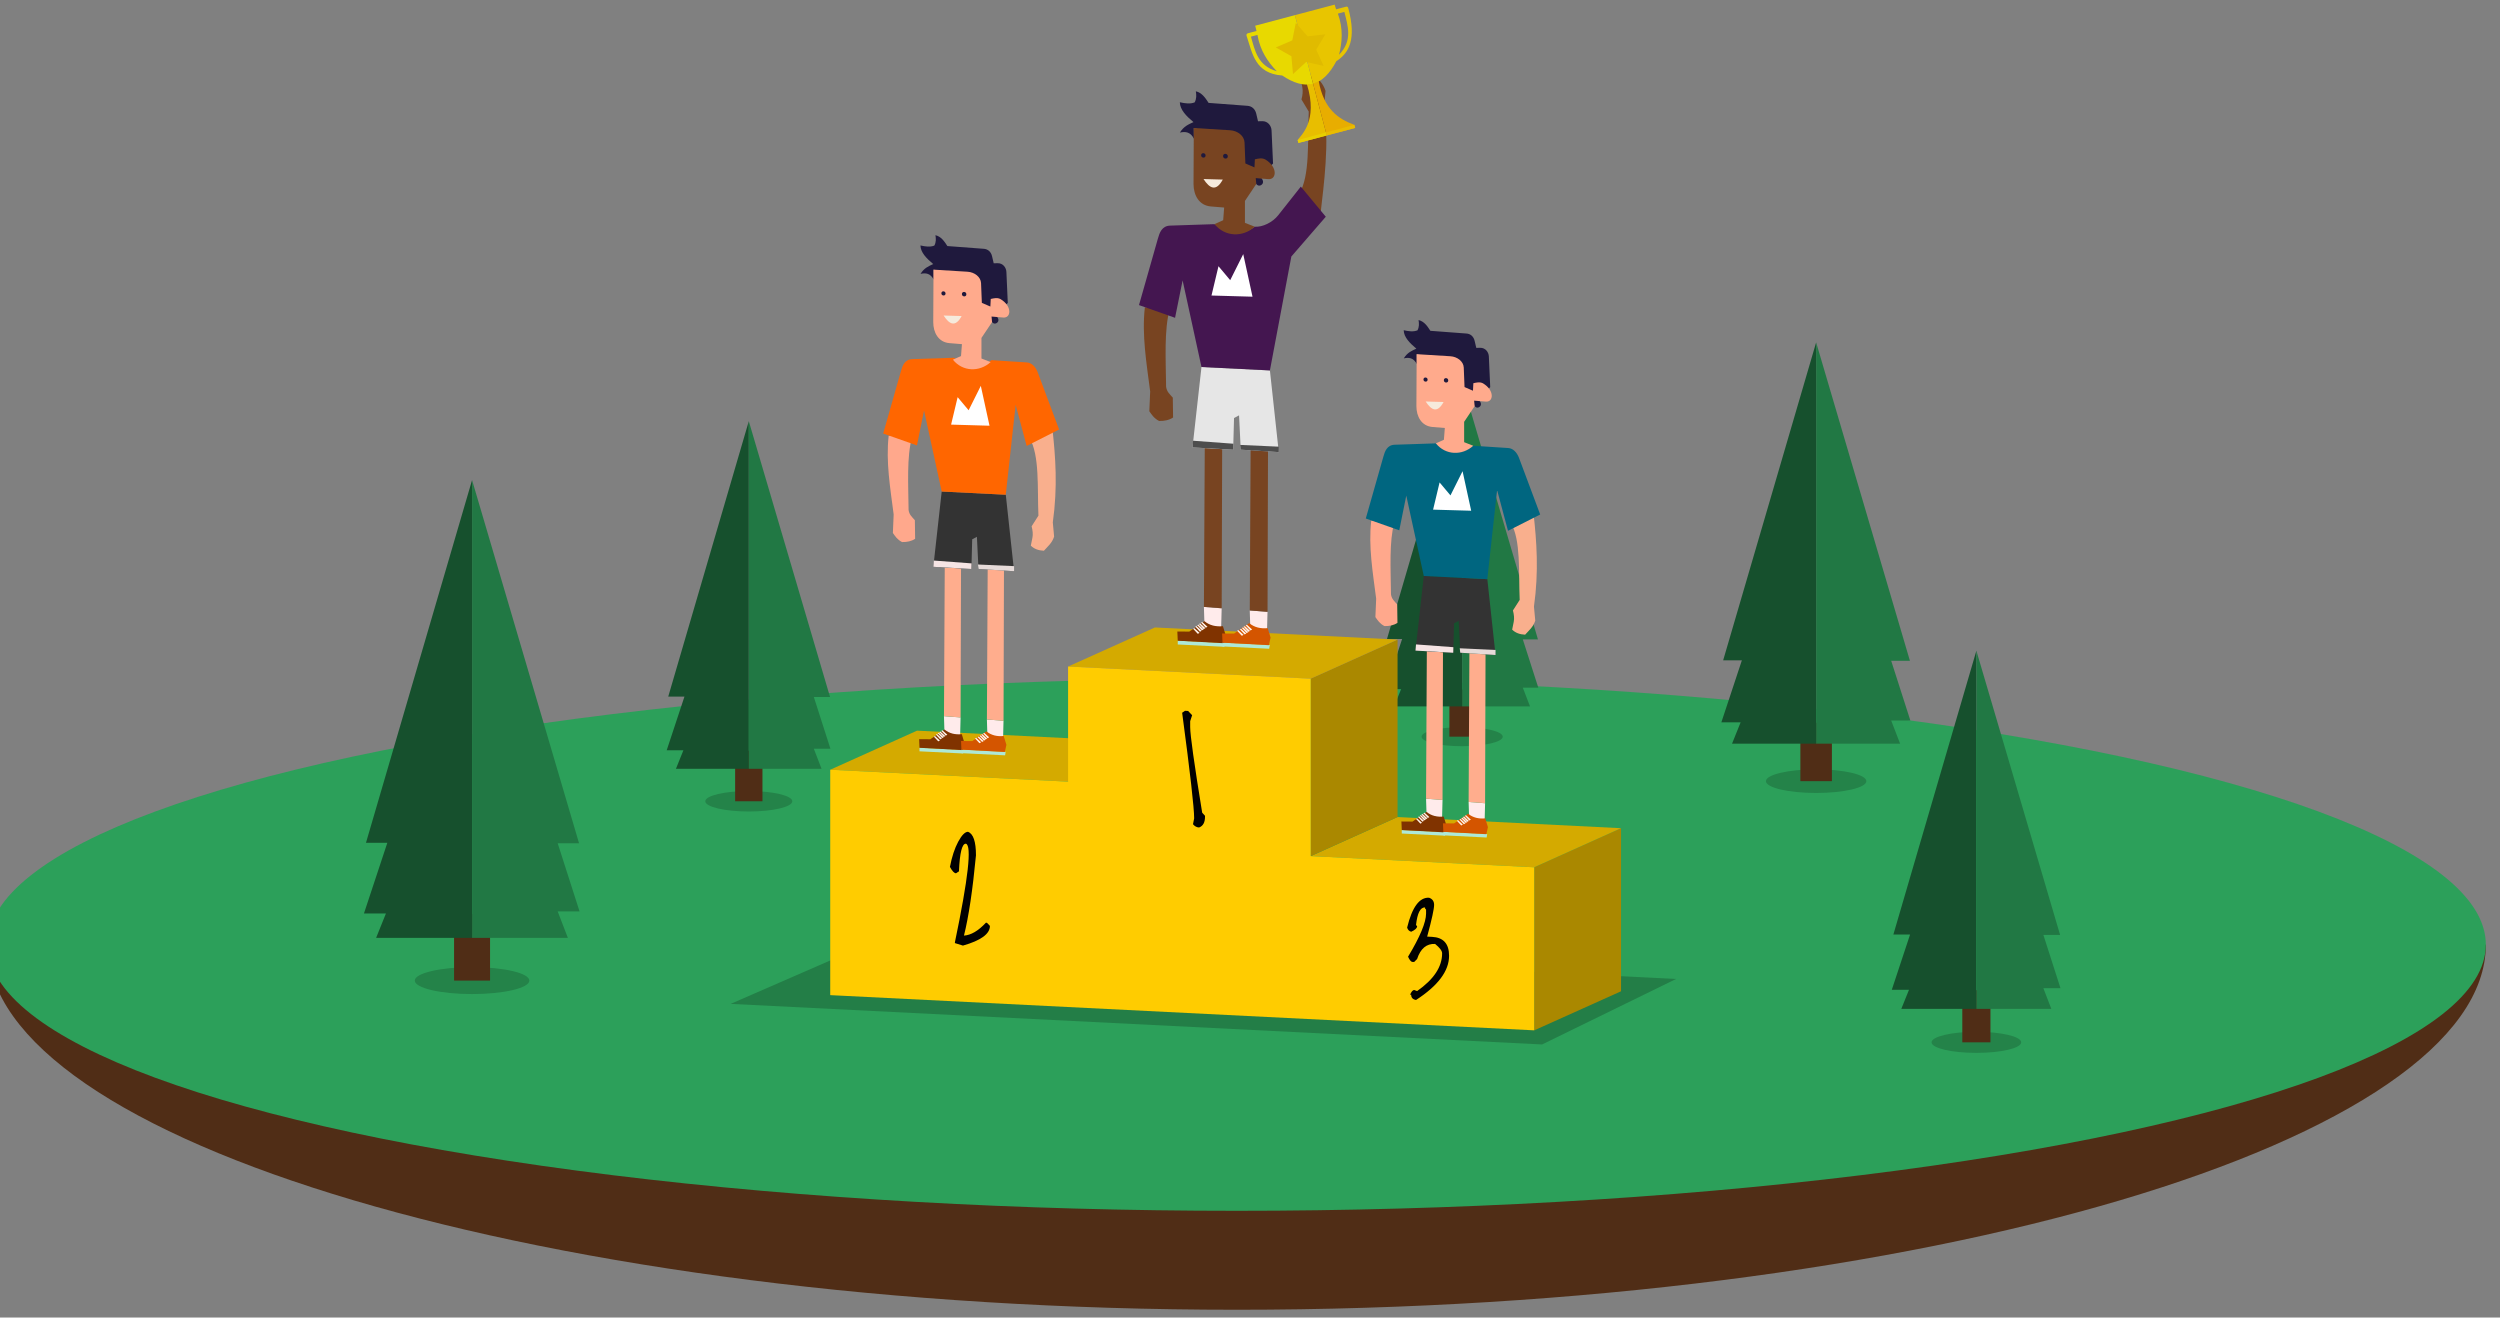 <?xml version="1.0" encoding="UTF-8" standalone="no"?>
<svg
   xmlns:dc="http://purl.org/dc/elements/1.1/"
   xmlns:cc="http://creativecommons.org/ns#"
   xmlns:rdf="http://www.w3.org/1999/02/22-rdf-syntax-ns#"
   xmlns:svg="http://www.w3.org/2000/svg"
   xmlns="http://www.w3.org/2000/svg"
   id="svg27395"
   version="1.1"
   viewBox="0 0 80.228 42.281"
   height="42.281mm"
   width="80.228mm">
  <rect x="0" y="0" width="80.228" height="42.281" fill="#808080" stroke="none"/>
  <defs
     id="defs27389" />
  <g
     transform="translate(-80.838,-123.157)"
     id="layer1">
    <g
       id="g25766"
       transform="matrix(0.282,0,0,0.282,-416.685,-152.183)">
      <g
         transform="translate(1709.791,960.378)"
         id="g6098">
        <path
           id="path6094"
           d="M 337.36,123.502 H 53.088 c -0.002,22.19 63.636,41.551 142.137,41.551 78.5,-7e-5 142.137,-19.361 142.136,-41.551 z"
           style="opacity:1;fill:#502d16;fill-opacity:1;stroke:none" />
        <ellipse
           ry="30.291"
           rx="142.136"
           cy="123.502"
           cx="195.224"
           id="ellipse6096"
           style="opacity:1;fill:#2ca05a;fill-opacity:1;stroke:none" />
      </g>
      <g
         transform="matrix(1.257,0,0,1.257,1605.934,904.565)"
         id="g6108">
        <ellipse
           style="fill:#000000;fill-opacity:0.187;stroke:none"
           id="ellipse6100"
           cx="290.379"
           cy="127.854"
           rx="4.546"
           ry="1.069" />
        <path
           style="fill:#502d16;fill-rule:evenodd;stroke:none;stroke-width:1px;stroke-linecap:butt;stroke-linejoin:miter;stroke-opacity:1"
           d="m 288.951,127.854 h 2.855 v -5.286 h -2.855 z"
           id="path6102" />
        <path
           style="fill:#16502d;fill-rule:evenodd;stroke:none;stroke-width:1px;stroke-linecap:butt;stroke-linejoin:miter;stroke-opacity:1"
           d="m 290.379,88.135 -8.419,28.782 h 1.695 l -1.856,5.609 h 1.745 l -0.78,1.937 h 7.615 z"
           id="path6104" />
        <path
           style="fill:#217844;fill-rule:evenodd;stroke:none;stroke-width:1px;stroke-linecap:butt;stroke-linejoin:miter;stroke-opacity:1"
           d="m 290.379,88.135 v 36.328 h 7.602 l -0.807,-2.098 h 1.735 l -1.735,-5.407 h 1.695 z"
           id="path6106" />
      </g>
      <g
         id="g6130"
         transform="matrix(1.122,0,0,1.122,1663.37,951.547)">
        <ellipse
           ry="1.069"
           rx="4.546"
           cy="127.854"
           cx="290.379"
           id="ellipse6122"
           style="fill:#000000;fill-opacity:0.187;stroke:none" />
        <path
           id="path6124"
           d="m 288.951,127.854 h 2.855 v -5.286 h -2.855 z"
           style="fill:#502d16;fill-rule:evenodd;stroke:none;stroke-width:1px;stroke-linecap:butt;stroke-linejoin:miter;stroke-opacity:1" />
        <path
           id="path6126"
           d="m 290.379,88.135 -8.419,28.782 h 1.695 l -1.856,5.609 h 1.745 l -0.78,1.937 h 7.615 z"
           style="fill:#16502d;fill-rule:evenodd;stroke:none;stroke-width:1px;stroke-linecap:butt;stroke-linejoin:miter;stroke-opacity:1" />
        <path
           id="path6128"
           d="m 290.379,88.135 v 36.328 h 7.602 l -0.807,-2.098 h 1.735 l -1.735,-5.407 h 1.695 z"
           style="fill:#217844;fill-rule:evenodd;stroke:none;stroke-width:1px;stroke-linecap:butt;stroke-linejoin:miter;stroke-opacity:1" />
      </g>
      <g
         transform="matrix(1.434,0,0,1.434,1401.583,904.63)"
         id="g6140">
        <ellipse
           style="fill:#000000;fill-opacity:0.187;stroke:none"
           id="ellipse6132"
           cx="290.379"
           cy="127.854"
           rx="4.546"
           ry="1.069" />
        <path
           style="fill:#502d16;fill-rule:evenodd;stroke:none;stroke-width:1px;stroke-linecap:butt;stroke-linejoin:miter;stroke-opacity:1"
           d="m 288.951,127.854 h 2.855 v -5.286 h -2.855 z"
           id="path6134" />
        <path
           style="fill:#16502d;fill-rule:evenodd;stroke:none;stroke-width:1px;stroke-linecap:butt;stroke-linejoin:miter;stroke-opacity:1"
           d="m 290.379,88.135 -8.419,28.782 h 1.695 l -1.856,5.609 h 1.745 l -0.78,1.937 h 7.615 z"
           id="path6136" />
        <path
           style="fill:#217844;fill-rule:evenodd;stroke:none;stroke-width:1px;stroke-linecap:butt;stroke-linejoin:miter;stroke-opacity:1"
           d="m 290.379,88.135 v 36.328 h 7.602 l -0.807,-2.098 h 1.735 l -1.735,-5.407 h 1.695 z"
           id="path6138" />
      </g>
      <g
         transform="matrix(1.016,0,0,1.016,1635.631,930.315)"
         id="g6150">
        <ellipse
           style="fill:#000000;fill-opacity:0.187;stroke:none"
           id="ellipse6142"
           cx="290.379"
           cy="127.854"
           rx="4.546"
           ry="1.069" />
        <path
           style="fill:#502d16;fill-rule:evenodd;stroke:none;stroke-width:1px;stroke-linecap:butt;stroke-linejoin:miter;stroke-opacity:1"
           d="m 288.951,127.854 h 2.855 v -5.286 h -2.855 z"
           id="path6144" />
        <path
           style="fill:#16502d;fill-rule:evenodd;stroke:none;stroke-width:1px;stroke-linecap:butt;stroke-linejoin:miter;stroke-opacity:1"
           d="m 290.379,88.135 -8.419,28.782 h 1.695 l -1.856,5.609 h 1.745 l -0.78,1.937 h 7.615 z"
           id="path6146" />
        <path
           style="fill:#217844;fill-rule:evenodd;stroke:none;stroke-width:1px;stroke-linecap:butt;stroke-linejoin:miter;stroke-opacity:1"
           d="m 290.379,88.135 v 36.328 h 7.602 l -0.807,-2.098 h 1.735 l -1.735,-5.407 h 1.695 z"
           id="path6148" />
      </g>
      <g
         id="g6357"
         transform="matrix(1.089,0,0,1.089,1533.256,928.333)">
        <ellipse
           ry="1.069"
           rx="4.546"
           cy="127.854"
           cx="290.379"
           id="ellipse6349"
           style="fill:#000000;fill-opacity:0.187;stroke:none" />
        <path
           id="path6351"
           d="m 288.951,127.854 h 2.855 v -5.286 h -2.855 z"
           style="fill:#502d16;fill-rule:evenodd;stroke:none;stroke-width:1px;stroke-linecap:butt;stroke-linejoin:miter;stroke-opacity:1" />
        <path
           id="path6353"
           d="m 290.379,88.135 -8.419,28.782 h 1.695 l -1.856,5.609 h 1.745 l -0.78,1.937 h 7.615 z"
           style="fill:#16502d;fill-rule:evenodd;stroke:none;stroke-width:1px;stroke-linecap:butt;stroke-linejoin:miter;stroke-opacity:1" />
        <path
           id="path6355"
           d="m 290.379,88.135 v 36.328 h 7.602 l -0.807,-2.098 h 1.735 l -1.735,-5.407 h 1.695 z"
           style="fill:#217844;fill-rule:evenodd;stroke:none;stroke-width:1px;stroke-linecap:butt;stroke-linejoin:miter;stroke-opacity:1" />
      </g>
      <g
         id="g24916"
         transform="matrix(1.485,0,0,1.485,-921.477,-522.736)">
        <g
           transform="matrix(1,0.05,0,1,3.331,-97.523)"
           id="g7892">
          <path
             style="opacity:0.211;fill:#000000;stroke:none;stroke-width:1.204px;stroke-linecap:butt;stroke-linejoin:miter;stroke-opacity:1"
             d="m 1861.238,1090.899 h 62.185 l 10.267,-5.532 h -61.068 z"
             id="path7495" />
          <g
             id="g7199"
             transform="matrix(0.887,0,0,0.887,194.899,124.134)">
            <path
               id="path7156"
               d="m 1948.052,1088.74 7.5,-3.75 v -14.087 l -7.5,3.75 z"
               style="fill:#aa8800;stroke:none;stroke-width:0.938px;stroke-linecap:butt;stroke-linejoin:miter;stroke-opacity:1" />
            <path
               id="path7158"
               d="m 1928.744,1074.653 7.5,-3.75 h 19.307 l -7.5,3.75 z"
               style="fill:#d4aa00;stroke:none;stroke-width:0.938px;stroke-linecap:butt;stroke-linejoin:miter;stroke-opacity:1" />
            <path
               id="path7160"
               d="m 1928.744,1059.323 7.5,-3.75 v 15.33 l -7.5,3.75 z"
               style="fill:#aa8800;stroke:none;stroke-width:0.938px;stroke-linecap:butt;stroke-linejoin:miter;stroke-opacity:1" />
            <path
               id="path7162"
               d="m 1907.78,1059.323 7.5,-3.75 h 20.965 l -7.5,3.75 z"
               style="fill:#d4aa00;stroke:none;stroke-width:0.938px;stroke-linecap:butt;stroke-linejoin:miter;stroke-opacity:1" />
            <path
               id="path7164"
               d="m 1894.729,1065.516 -7.5,3.75 h 20.55 l 7.5,-3.75 z"
               style="fill:#d4aa00;stroke:none;stroke-width:0.938px;stroke-linecap:butt;stroke-linejoin:miter;stroke-opacity:1" />
            <path
               id="path7150"
               d="m 1948.052,1088.74 v -14.087 h -19.307 v -15.33 h -20.965 v 9.944 h -20.55 v 19.473 z"
               style="fill:#ffcc00;stroke:none;stroke-width:0.938px;stroke-linecap:butt;stroke-linejoin:miter;stroke-opacity:1" />
            <g
               id="text7168"
               style="font-style:normal;font-variant:normal;font-weight:normal;font-stretch:normal;font-size:12.796px;line-height:1.25;font-family:'Loved by the King';-inkscape-font-specification:'Loved by the King';letter-spacing:0px;word-spacing:0px;fill:#000000;fill-opacity:1;stroke:none;stroke-width:0.32"
               aria-label="1">
              <path
                 id="path7181"
                 style="font-style:normal;font-variant:normal;font-weight:normal;font-stretch:normal;font-family:'Loved by the King';-inkscape-font-specification:'Loved by the King';stroke-width:0.32"
                 d="m 1917.878,1062.642 h 0.269 l 0.35,0.35 -0.169,0.525 v 0.512 q 0,1.031 1.037,7.341 l 0.244,0.256 v 0.087 q 0,0.731 -0.512,0.95 -0.306,0 -0.525,-0.256 l 0.1,-0.512 q 0,-1.356 -1.037,-9.072 z" />
            </g>
            <g
               id="text7172"
               style="font-style:normal;font-variant:normal;font-weight:normal;font-stretch:normal;font-size:12.796px;line-height:1.25;font-family:'Loved by the King';-inkscape-font-specification:'Loved by the King';letter-spacing:0px;word-spacing:0px;fill:#000000;fill-opacity:1;stroke:none;stroke-width:0.32"
               aria-label="2">
              <path
                 id="path7184"
                 style="font-style:normal;font-variant:normal;font-weight:normal;font-stretch:normal;font-family:'Loved by the King';-inkscape-font-specification:'Loved by the King';stroke-width:0.32"
                 d="m 1899.134,1074.035 q 0.687,0.219 0.687,1.999 -0.431,4.542 -1.037,6.985 0.912,-0.106 1.893,-1.206 h 0.094 l 0.256,0.256 q 0,1.037 -2.331,1.818 l -0.694,-0.181 v -0.075 q 1.731,-8.366 0.95,-8.56 -0.5,0 -0.6,2.418 l -0.256,0.181 q -0.231,0 -0.525,-0.525 0.256,-1.331 0.712,-2.206 0.462,-0.881 0.85,-0.906 z" />
            </g>
            <g
               id="text7176"
               style="font-style:normal;font-variant:normal;font-weight:normal;font-stretch:normal;font-size:12.796px;line-height:1.25;font-family:'Loved by the King';-inkscape-font-specification:'Loved by the King';letter-spacing:0px;word-spacing:0px;fill:#000000;fill-opacity:1;stroke:none;stroke-width:0.32"
               aria-label="3">
              <path
                 id="path7178"
                 style="font-style:normal;font-variant:normal;font-weight:normal;font-stretch:normal;font-family:'Loved by the King';-inkscape-font-specification:'Loved by the King';stroke-width:0.32"
                 d="m 1938.965,1077.737 q 0.437,0.131 0.437,0.6 0,0.525 -0.6,2.768 h 0.419 q 1.474,0 1.474,1.562 0,1.968 -2.855,3.961 -0.419,-0.05 -0.419,-0.431 h -0.094 q 0.169,-0.4 0.35,-0.425 l 0.256,0.081 q 2.162,-1.618 2.162,-3.368 0,-0.319 -0.606,-0.781 -1.112,0 -1.556,1.381 l -0.256,0.269 h -0.181 q -0.169,-0.05 -0.344,-0.431 1.556,-2.662 1.556,-3.805 v -0.344 l -0.087,-0.088 v -0.094 q -0.612,0 -0.781,1.562 l 0.094,0.094 q 0,0.25 -0.512,0.506 -0.269,-0.062 -0.35,-0.344 0.644,-2.674 1.893,-2.674 z" />
            </g>
          </g>
          <path
             style="fill:#ffebeb;fill-opacity:1;fill-rule:evenodd;stroke:none;stroke-width:0.339px;stroke-linecap:butt;stroke-linejoin:miter;stroke-opacity:1"
             d="m 1898.831,1060.153 0.038,-1.452 -1.361,-0.038 0.038,1.2 c 0.396,0.243 0.833,0.302 1.286,0.289 z"
             id="path7752-1-1" />
          <path
             style="fill:#ade8d6;fill-opacity:1;fill-rule:evenodd;stroke:none;stroke-width:0.339px;stroke-linecap:butt;stroke-linejoin:miter;stroke-opacity:1"
             d="m 1899.079,1061.643 h -3.575 v -0.288 h 3.621 z"
             id="path7750-0-8" />
          <path
             style="fill:#803300;fill-opacity:1;fill-rule:evenodd;stroke:none;stroke-width:0.339px;stroke-linecap:butt;stroke-linejoin:miter;stroke-opacity:1"
             d="m 1899.056,1061.37 0.129,-0.591 -0.22,-0.712 c -0.533,0.08 -1.012,0 -1.417,-0.311 l -1.159,0.856 -0.917,0.039 0.031,0.705 z"
             id="path7762-34-7" />
          <path
             style="fill:#fff3eb;fill-opacity:1;fill-rule:evenodd;stroke:none;stroke-width:0.339px;stroke-linecap:butt;stroke-linejoin:miter;stroke-opacity:1"
             d="m 1897.384,1059.827 0.399,0.347 -0.133,0.076 -0.363,-0.371 z"
             id="path7764-03-9" />
          <path
             id="path7766-9-2"
             d="m 1897.223,1059.941 0.399,0.347 -0.133,0.078 -0.363,-0.371 z"
             style="fill:#fff3eb;fill-opacity:1;fill-rule:evenodd;stroke:none;stroke-width:0.339px;stroke-linecap:butt;stroke-linejoin:miter;stroke-opacity:1" />
          <path
             style="fill:#fff3eb;fill-opacity:1;fill-rule:evenodd;stroke:none;stroke-width:0.339px;stroke-linecap:butt;stroke-linejoin:miter;stroke-opacity:1"
             d="m 1897.091,1060.042 0.4,0.347 -0.133,0.076 -0.363,-0.371 z"
             id="path7768-1-0" />
          <path
             id="path7770-9-2"
             d="m 1896.939,1060.156 0.399,0.347 -0.133,0.078 -0.363,-0.371 z"
             style="fill:#fff3eb;fill-opacity:1;fill-rule:evenodd;stroke:none;stroke-width:0.339px;stroke-linecap:butt;stroke-linejoin:miter;stroke-opacity:1" />
          <path
             style="fill:#fff3eb;fill-opacity:1;fill-rule:evenodd;stroke:none;stroke-width:0.339px;stroke-linecap:butt;stroke-linejoin:miter;stroke-opacity:1"
             d="m 1896.774,1060.327 0.399,0.347 -0.133,0.077 -0.363,-0.371 z"
             id="path7772-6-3" />
          <path
             style="fill:#784421;fill-opacity:1;fill-rule:evenodd;stroke:none;stroke-width:0.339px;stroke-linecap:butt;stroke-linejoin:miter;stroke-opacity:1"
             d="m 1897.508,1058.664 0.065,-12.179 1.333,0.023 -0.036,12.194 z"
             id="path7774-9-7" />
          <path
             style="fill:#784421;fill-opacity:1;fill-rule:evenodd;stroke:none;stroke-width:0.339px;stroke-linecap:butt;stroke-linejoin:miter;stroke-opacity:1"
             d="m 1892.983,1035.932 c -0.243,2.143 0.132,4.285 0.407,6.428 l -0.065,1.521 c 0.189,0.256 0.354,0.52 0.75,0.707 0.41,-0.014 0.775,-0.107 1.071,-0.321 l -0.022,-1.521 c -0.21,-0.232 -0.466,-0.42 -0.514,-0.814 -0.021,-2.106 -0.161,-4.338 0.279,-5.956 z"
             id="path7776-3-5" />
          <path
             style="fill:#e6e6e6;fill-opacity:1;fill-rule:evenodd;stroke:none;stroke-width:0.339px;stroke-linecap:butt;stroke-linejoin:miter;stroke-opacity:1"
             d="m 1897.322,1040.288 h 5.244 l 0.679,6.229 -2.914,-0.042 -0.129,-2.624 -0.386,0.225 -0.065,2.432 -3.117,-0.022 z"
             id="path7778-3-9" />
          <path
             style="fill:#4d4d4d;fill-opacity:1;fill-rule:evenodd;stroke:none;stroke-width:0.339px;stroke-linecap:butt;stroke-linejoin:miter;stroke-opacity:1"
             d="m 1896.636,1046.485 0.042,-0.514 3.085,0.074 -0.013,0.461 z"
             id="path7780-8-2" />
          <path
             id="path7754-0-2"
             d="m 1902.345,1060.249 0.037,-1.452 -1.361,-0.037 0.038,1.2 c 0.396,0.243 0.833,0.302 1.286,0.289 z"
             style="fill:#ffebeb;fill-opacity:1;fill-rule:evenodd;stroke:none;stroke-width:0.339px;stroke-linecap:butt;stroke-linejoin:miter;stroke-opacity:1" />
          <path
             id="path7758-56-8"
             d="m 1902.511,1061.621 h -3.575 v -0.288 h 3.621 z"
             style="fill:#ade8d6;fill-opacity:1;fill-rule:evenodd;stroke:none;stroke-width:0.339px;stroke-linecap:butt;stroke-linejoin:miter;stroke-opacity:1" />
          <path
             id="path7760-6-9"
             d="m 1902.488,1061.349 0.129,-0.591 -0.22,-0.712 c -0.533,0.08 -1.012,0 -1.417,-0.311 l -1.159,0.856 -0.917,0.039 0.031,0.705 z"
             style="fill:#d45500;fill-opacity:1;fill-rule:evenodd;stroke:none;stroke-width:0.339px;stroke-linecap:butt;stroke-linejoin:miter;stroke-opacity:1" />
          <path
             id="path7782-4-7"
             d="m 1900.806,1059.866 0.399,0.347 -0.133,0.078 -0.363,-0.371 z"
             style="fill:#fff3eb;fill-opacity:1;fill-rule:evenodd;stroke:none;stroke-width:0.339px;stroke-linecap:butt;stroke-linejoin:miter;stroke-opacity:1" />
          <path
             style="fill:#fff3eb;fill-opacity:1;fill-rule:evenodd;stroke:none;stroke-width:0.339px;stroke-linecap:butt;stroke-linejoin:miter;stroke-opacity:1"
             d="m 1900.645,1059.98 0.399,0.347 -0.133,0.076 -0.363,-0.371 z"
             id="path7784-0-3" />
          <path
             id="path7786-04-6"
             d="m 1900.513,1060.081 0.399,0.347 -0.133,0.078 -0.363,-0.371 z"
             style="fill:#fff3eb;fill-opacity:1;fill-rule:evenodd;stroke:none;stroke-width:0.339px;stroke-linecap:butt;stroke-linejoin:miter;stroke-opacity:1" />
          <path
             style="fill:#fff3eb;fill-opacity:1;fill-rule:evenodd;stroke:none;stroke-width:0.339px;stroke-linecap:butt;stroke-linejoin:miter;stroke-opacity:1"
             d="m 1900.361,1060.195 0.399,0.347 -0.133,0.076 -0.363,-0.371 z"
             id="path7788-6-1" />
          <path
             id="path7790-2-2"
             d="m 1900.147,1060.309 0.399,0.347 -0.133,0.078 -0.363,-0.371 z"
             style="fill:#fff3eb;fill-opacity:1;fill-rule:evenodd;stroke:none;stroke-width:0.339px;stroke-linecap:butt;stroke-linejoin:miter;stroke-opacity:1" />
          <path
             id="path7792-6-9"
             d="m 1901.022,1058.76 0.065,-12.275 1.333,0.023 -0.036,12.29 z"
             style="fill:#784421;fill-opacity:1;fill-rule:evenodd;stroke:none;stroke-width:0.339px;stroke-linecap:butt;stroke-linejoin:miter;stroke-opacity:1" />
          <path
             style="fill:#4d4d4d;fill-opacity:1;fill-rule:evenodd;stroke:none;stroke-width:0.339px;stroke-linecap:butt;stroke-linejoin:miter;stroke-opacity:1"
             d="m 1900.332,1046.474 2.914,0.042 v -0.418 l -2.957,0.013 z"
             id="path7794-7-3" />
          <path
             style="fill:#784421;fill-opacity:1;fill-rule:evenodd;stroke:none;stroke-width:0.339px;stroke-linecap:butt;stroke-linejoin:miter;stroke-opacity:1"
             d="m 1904.812,1026.624 c 0.838,-1.384 0.631,-4.037 0.729,-6.321 l -0.557,-0.9 c 0.085,-0.325 0.125,-0.64 0.065,-0.943 l -0.128,-0.643 c 0.269,-0.253 0.63,-0.368 1.071,-0.364 0.305,0.362 0.663,0.652 0.836,1.2 l -0.107,1.157 c 0.409,2.938 -0.014,5.943 -0.28,8.318 z"
             id="path7796-5-1" />
          <path
             style="fill:#441650;fill-opacity:1;fill-rule:evenodd;stroke:none;stroke-width:0.339px;stroke-linecap:butt;stroke-linejoin:miter;stroke-opacity:1"
             d="m 1902.566,1040.288 1.643,-8.812 2.639,-3.18 -1.913,-2.212 -1.734,2.282 c -0.433,0.57 -1.207,0.984 -1.798,0.968 -1.06,0.828 -2.083,0.669 -3.085,-0.042 l -3.399,0.282 c -0.642,0.054 -0.815,0.608 -0.933,1.027 l -1.453,5.183 2.764,0.836 0.579,-2.896 1.446,6.566 z"
             id="path7798-6-9" />
          <path
             style="fill:#1f193d;fill-opacity:1;fill-rule:evenodd;stroke:none;stroke-width:0.339px;stroke-linecap:butt;stroke-linejoin:miter;stroke-opacity:1"
             d="m 1902.018,1025.974 c 0.088,-0.212 -0.106,-0.367 -0.182,-0.53 l 0.97,-1.023 -0.114,-2.53 c -0.015,-0.346 -0.276,-0.706 -0.72,-0.674 l -0.318,0.024 -0.136,-0.576 c -0.085,-0.358 -0.344,-0.56 -0.666,-0.568 l -2.985,-0.075 c -0.252,-0.373 -0.503,-0.747 -0.977,-0.841 0.045,0.285 0.061,0.571 -0.092,0.856 -0.344,0.153 -0.736,0.118 -1.136,0.045 0.015,0.578 0.494,1.033 1.045,1.47 -0.371,0.192 -0.749,0.36 -1.038,0.856 0.43,-0.122 0.816,-0.086 1.076,0.417 l -0.014,-0.817 3.599,0.653 0.236,2.228 0.954,1.168 c 0.181,0.222 0.433,0.072 0.498,-0.081 z"
             id="path7800-7-7" />
          <path
             style="fill:#784421;fill-opacity:1;fill-rule:evenodd;stroke:none;stroke-width:0.339px;stroke-linecap:butt;stroke-linejoin:miter;stroke-opacity:1"
             d="m 1901.403,1029.333 -0.75,-0.257 v -1.682 l 0.868,-1.339 -0.042,-0.45 0.964,0.032 c 0.637,0.022 0.747,-0.964 -0.236,-1.5 -0.264,-0.122 -0.528,-0.04 -0.793,0.032 l -0.032,0.621 -0.696,-0.268 -0.065,-1.607 c -0.021,-0.503 -0.527,-0.872 -1.103,-0.879 l -2.785,-0.032 -0.021,4.285 c 0,0.86 0.421,1.632 1.329,1.661 l 1.018,0.032 -0.074,0.975 -0.664,0.332 c 0.796,0.949 2.171,0.92 3.085,0.042 z"
             id="path7802-28-8" />
          <path
             style="fill:#ffffff;fill-rule:evenodd;stroke:none;stroke-width:0.339px;stroke-linecap:butt;stroke-linejoin:miter;stroke-opacity:1"
             d="m 1898.089,1034.773 0.536,-2.274 0.898,1.026 0.999,-2.047 0.711,3.227 z"
             id="path8048-29-4" />
          <circle
             style="fill:#1f193d;fill-opacity:1;stroke:none;stroke-width:0.441;stroke-miterlimit:4;stroke-dasharray:none;stroke-opacity:1"
             id="path8050-6-9-5"
             cx="1897.466"
             cy="1024.066"
             r="0.171" />
          <circle
             style="fill:#1f193d;fill-opacity:1;stroke:none;stroke-width:0.441;stroke-miterlimit:4;stroke-dasharray:none;stroke-opacity:1"
             id="path8052-2-6-0"
             cx="1899.158"
             cy="1024.044"
             r="0.182" />
          <path
             style="fill:#f6eadc;fill-opacity:1;fill-rule:evenodd;stroke:none;stroke-width:0.339px;stroke-linecap:butt;stroke-linejoin:miter;stroke-opacity:1"
             d="m 1897.477,1025.876 1.478,-0.032 c -0.509,0.965 -0.998,0.746 -1.478,0.032 z"
             id="path8054-6-0-3" />
          <g
             id="g8111-3-2"
             transform="matrix(0.315,0,0,0.315,1827.142,862.944)">
            <g
               id="g8113-3-0">
              <path
                 id="path8115-8-6"
                 d="m 281.326,669.668 0.11,-4.277 -4.009,-0.11 0.11,3.536 c 1.167,0.716 2.454,0.89 3.788,0.852 z"
                 style="fill:#ffebeb;fill-opacity:1;fill-rule:evenodd;stroke:none;stroke-width:1px;stroke-linecap:butt;stroke-linejoin:miter;stroke-opacity:1" />
              <path
                 id="path8117-6-1"
                 d="m 282.057,674.058 h -10.536 v -0.848 h 10.67 z"
                 style="fill:#ade8d6;fill-opacity:1;fill-rule:evenodd;stroke:none;stroke-width:1px;stroke-linecap:butt;stroke-linejoin:miter;stroke-opacity:1" />
              <path
                 id="path8119-0-5"
                 d="m 281.99,673.254 0.379,-1.741 -0.647,-2.098 c -1.572,0.237 -2.981,-0.016 -4.174,-0.915 l -3.415,2.522 -2.701,0.112 0.089,2.076 z"
                 style="fill:#803300;fill-opacity:1;fill-rule:evenodd;stroke:none;stroke-width:1px;stroke-linecap:butt;stroke-linejoin:miter;stroke-opacity:1" />
              <path
                 id="path8121-4-5"
                 d="m 277.063,668.707 1.177,1.022 -0.392,0.226 -1.07,-1.094 z"
                 style="fill:#fff3eb;fill-opacity:1;fill-rule:evenodd;stroke:none;stroke-width:1px;stroke-linecap:butt;stroke-linejoin:miter;stroke-opacity:1" />
              <path
                 style="fill:#fff3eb;fill-opacity:1;fill-rule:evenodd;stroke:none;stroke-width:1px;stroke-linecap:butt;stroke-linejoin:miter;stroke-opacity:1"
                 d="m 276.587,669.044 1.177,1.022 -0.392,0.226 -1.07,-1.094 z"
                 id="path8123-8-4" />
              <path
                 id="path8125-8-7"
                 d="m 276.198,669.342 1.177,1.022 -0.392,0.226 -1.07,-1.094 z"
                 style="fill:#fff3eb;fill-opacity:1;fill-rule:evenodd;stroke:none;stroke-width:1px;stroke-linecap:butt;stroke-linejoin:miter;stroke-opacity:1" />
              <path
                 style="fill:#fff3eb;fill-opacity:1;fill-rule:evenodd;stroke:none;stroke-width:1px;stroke-linecap:butt;stroke-linejoin:miter;stroke-opacity:1"
                 d="m 275.752,669.677 1.177,1.022 -0.392,0.226 -1.07,-1.094 z"
                 id="path8127-8-6" />
              <path
                 id="path8129-9-5"
                 d="m 275.264,670.181 1.177,1.022 -0.392,0.226 -1.07,-1.094 z"
                 style="fill:#fff3eb;fill-opacity:1;fill-rule:evenodd;stroke:none;stroke-width:1px;stroke-linecap:butt;stroke-linejoin:miter;stroke-opacity:1" />
              <path
                 id="path8131-7-6"
                 d="m 277.427,665.28 0.188,-35.887 3.929,0.067 -0.107,35.931 z"
                 style="fill:#ffad8d;fill-opacity:1;fill-rule:evenodd;stroke:none;stroke-width:1px;stroke-linecap:butt;stroke-linejoin:miter;stroke-opacity:1" />
              <path
                 id="path8133-7-9"
                 d="m 264.092,598.299 c -0.715,6.313 0.387,12.627 1.2,18.94 l -0.189,4.483 c 0.556,0.754 1.043,1.532 2.21,2.083 1.208,-0.043 2.285,-0.315 3.157,-0.947 l -0.063,-4.483 c -0.62,-0.685 -1.372,-1.237 -1.515,-2.399 -0.061,-6.205 -0.473,-12.781 0.821,-17.551 z"
                 style="fill:#ffa88c;fill-opacity:1;fill-rule:evenodd;stroke:none;stroke-width:1px;stroke-linecap:butt;stroke-linejoin:miter;stroke-opacity:1" />
              <path
                 id="path8135-6-3"
                 d="m 276.879,611.134 h 15.454 l 2.001,18.353 -8.586,-0.126 -0.379,-7.734 -1.136,0.663 -0.189,7.166 -9.186,-0.063 z"
                 style="fill:#333333;fill-opacity:1;fill-rule:evenodd;stroke:none;stroke-width:1px;stroke-linecap:butt;stroke-linejoin:miter;stroke-opacity:1" />
              <path
                 id="path8137-4-7"
                 d="m 274.856,629.392 0.126,-1.515 9.091,0.221 -0.032,1.357 z"
                 style="fill:#f6e4e4;fill-opacity:1;fill-rule:evenodd;stroke:none;stroke-width:1px;stroke-linecap:butt;stroke-linejoin:miter;stroke-opacity:1" />
              <path
                 style="fill:#ffebeb;fill-opacity:1;fill-rule:evenodd;stroke:none;stroke-width:1px;stroke-linecap:butt;stroke-linejoin:miter;stroke-opacity:1"
                 d="m 291.679,669.952 0.11,-4.277 -4.009,-0.11 0.11,3.536 c 1.167,0.716 2.454,0.89 3.788,0.852 z"
                 id="path8139-3-4" />
              <path
                 style="fill:#ade8d6;fill-opacity:1;fill-rule:evenodd;stroke:none;stroke-width:1px;stroke-linecap:butt;stroke-linejoin:miter;stroke-opacity:1"
                 d="M 292.168,673.994 H 281.633 v -0.848 h 10.67 z"
                 id="path8141-0-5" />
              <path
                 style="fill:#d45500;fill-opacity:1;fill-rule:evenodd;stroke:none;stroke-width:1px;stroke-linecap:butt;stroke-linejoin:miter;stroke-opacity:1"
                 d="m 292.101,673.191 0.379,-1.741 -0.647,-2.098 c -1.572,0.237 -2.981,-0.016 -4.174,-0.915 l -3.415,2.522 -2.701,0.112 0.089,2.076 z"
                 id="path8143-3-2" />
              <path
                 style="fill:#fff3eb;fill-opacity:1;fill-rule:evenodd;stroke:none;stroke-width:1px;stroke-linecap:butt;stroke-linejoin:miter;stroke-opacity:1"
                 d="m 287.147,668.821 1.177,1.022 -0.392,0.226 -1.07,-1.094 z"
                 id="path8145-0-5" />
              <path
                 id="path8147-9-4"
                 d="m 286.671,669.159 1.177,1.022 -0.392,0.226 -1.07,-1.094 z"
                 style="fill:#fff3eb;fill-opacity:1;fill-rule:evenodd;stroke:none;stroke-width:1px;stroke-linecap:butt;stroke-linejoin:miter;stroke-opacity:1" />
              <path
                 style="fill:#fff3eb;fill-opacity:1;fill-rule:evenodd;stroke:none;stroke-width:1px;stroke-linecap:butt;stroke-linejoin:miter;stroke-opacity:1"
                 d="m 286.282,669.457 1.177,1.022 -0.392,0.226 -1.07,-1.094 z"
                 id="path8149-2-7" />
              <path
                 id="path8151-5-4"
                 d="m 285.835,669.791 1.177,1.022 -0.392,0.226 -1.07,-1.094 z"
                 style="fill:#fff3eb;fill-opacity:1;fill-rule:evenodd;stroke:none;stroke-width:1px;stroke-linecap:butt;stroke-linejoin:miter;stroke-opacity:1" />
              <path
                 style="fill:#fff3eb;fill-opacity:1;fill-rule:evenodd;stroke:none;stroke-width:1px;stroke-linecap:butt;stroke-linejoin:miter;stroke-opacity:1"
                 d="m 285.203,670.128 1.177,1.022 -0.392,0.226 -1.07,-1.094 z"
                 id="path8153-4-4" />
              <path
                 style="fill:#ffad8d;fill-opacity:1;fill-rule:evenodd;stroke:none;stroke-width:1px;stroke-linecap:butt;stroke-linejoin:miter;stroke-opacity:1"
                 d="m 287.781,665.564 0.188,-36.171 3.929,0.067 -0.107,36.215 z"
                 id="path8155-0-3" />
              <path
                 id="path8157-5-0"
                 d="m 285.747,629.361 8.586,0.126 v -1.231 l -8.713,0.032 z"
                 style="fill:#e6dbd9;fill-opacity:1;fill-rule:evenodd;stroke:none;stroke-width:1px;stroke-linecap:butt;stroke-linejoin:miter;stroke-opacity:1" />
              <path
                 id="path8159-9-7"
                 d="m 298.058,597.162 c 2.47,4.078 1.859,11.896 2.147,18.625 l -1.641,2.652 c 0.249,0.957 0.368,1.887 0.189,2.778 l -0.379,1.894 c 0.794,0.745 1.858,1.086 3.157,1.073 0.9,-1.067 1.953,-1.921 2.462,-3.536 L 303.677,617.239 c 1.206,-8.658 0.66,-15.857 -0.126,-22.855 z"
                 style="fill:#f9af8d;fill-opacity:1;fill-rule:evenodd;stroke:none;stroke-width:1px;stroke-linecap:butt;stroke-linejoin:miter;stroke-opacity:1" />
              <path
                 id="path8161-4-8"
                 d="m 292.332,611.134 2.38,-21.8 2.652,9.786 7.829,-4.356 -5.143,-13.494 c -0.537,-1.41 -1.512,-2.273 -2.623,-2.29 l -8.523,-0.126 c -3.122,2.439 -6.137,1.972 -9.091,-0.126 l -10.016,0.832 c -1.893,0.157 -2.402,1.79 -2.748,3.026 l -4.282,15.273 8.144,2.462 1.706,-8.533 4.262,19.348 z"
                 style="fill:#006680;fill-rule:evenodd;stroke:none;stroke-width:1px;stroke-linecap:butt;stroke-linejoin:miter;stroke-opacity:1" />
              <g
                 transform="matrix(-1,0,0,1,568.716,-0.126)"
                 id="g8163-6-6">
                <path
                   style="fill:#1f193d;fill-opacity:1;fill-rule:evenodd;stroke:none;stroke-width:1px;stroke-linecap:butt;stroke-linejoin:miter;stroke-opacity:1"
                   d="m 277.998,569.08 c -0.261,-0.624 0.308,-1.082 0.536,-1.562 l -2.857,-3.013 0.335,-7.455 c 0.046,-1.019 0.814,-2.08 2.121,-1.987 l 0.938,0.067 0.402,-1.696 c 0.25,-1.056 1.012,-1.65 1.964,-1.674 l 8.795,-0.223 c 0.741,-1.099 1.481,-2.2 2.879,-2.478 -0.132,0.841 -0.183,1.682 0.268,2.522 1.014,0.452 2.168,0.348 3.348,0.134 -0.044,1.702 -1.457,3.044 -3.08,4.33 1.094,0.566 2.208,1.06 3.058,2.522 -1.266,-0.36 -2.405,-0.253 -3.17,1.228 l 0.042,-2.407 -10.607,1.926 -0.694,6.566 -2.809,3.441 c -0.534,0.654 -1.277,0.212 -1.467,-0.24 z"
                   id="path8165-9-8" />
                <path
                   style="fill:#ffaa8c;fill-opacity:1;fill-rule:evenodd;stroke:none;stroke-width:1px;stroke-linecap:butt;stroke-linejoin:miter;stroke-opacity:1"
                   d="m 279.812,578.979 2.21,-0.758 3e-5,-4.956 -2.557,-3.946 0.126,-1.326 -2.841,0.095 c -1.878,0.063 -2.201,-2.84 0.694,-4.419 0.779,-0.36 1.557,-0.117 2.336,0.095 l 0.095,1.831 2.052,-0.789 0.189,-4.735 c 0.059,-1.482 1.554,-2.569 3.251,-2.589 l 8.207,-0.095 0.063,12.627 c 0.013,2.533 -1.24,4.808 -3.914,4.893 l -2.999,0.095 0.221,2.873 1.957,0.979 c -2.345,2.796 -6.396,2.711 -9.091,0.126 z"
                   id="path8167-2-8" />
              </g>
            </g>
            <path
               style="fill:#ffffff;fill-rule:evenodd;stroke:none;stroke-width:1px;stroke-linecap:butt;stroke-linejoin:miter;stroke-opacity:1"
               d="m 279.139,594.883 1.58,-6.701 2.647,3.024 2.943,-6.031 2.096,9.509 z"
               id="path8169-2-4" />
            <circle
               style="fill:#1f193d;fill-opacity:1;stroke:none;stroke-width:1.3;stroke-miterlimit:4;stroke-dasharray:none;stroke-opacity:1"
               id="circle8171-4-3"
               cx="277.303"
               cy="563.331"
               r="0.505" />
            <circle
               style="fill:#1f193d;fill-opacity:1;stroke:none;stroke-width:1.3;stroke-miterlimit:4;stroke-dasharray:none;stroke-opacity:1"
               id="circle8173-7-1"
               cx="282.29"
               cy="563.268"
               r="0.537" />
            <path
               style="fill:#f6eadc;fill-opacity:1;fill-rule:evenodd;stroke:none;stroke-width:1px;stroke-linecap:butt;stroke-linejoin:miter;stroke-opacity:1"
               d="m 277.334,568.666 4.356,-0.095 c -1.5,2.843 -2.94,2.199 -4.356,0.095 z"
               id="path8175-7-4" />
          </g>
          <path
             style="fill:#ffebeb;fill-opacity:1;fill-rule:evenodd;stroke:none;stroke-width:0.318px;stroke-linecap:butt;stroke-linejoin:miter;stroke-opacity:1"
             d="m 1878.828,1069.425 0.034,-1.359 -1.274,-0.035 0.034,1.123 c 0.371,0.228 0.78,0.283 1.204,0.271 z"
             id="path7620" />
          <path
             style="fill:#ade8d6;fill-opacity:1;fill-rule:evenodd;stroke:none;stroke-width:0.318px;stroke-linecap:butt;stroke-linejoin:miter;stroke-opacity:1"
             d="m 1879.06,1070.82 h -3.348 v -0.27 h 3.39 z"
             id="path7622" />
          <path
             style="fill:#803300;fill-opacity:1;fill-rule:evenodd;stroke:none;stroke-width:0.318px;stroke-linecap:butt;stroke-linejoin:miter;stroke-opacity:1"
             d="m 1879.039,1070.564 0.121,-0.553 -0.206,-0.667 c -0.5,0.076 -0.947,0 -1.326,-0.291 l -1.085,0.801 -0.858,0.036 0.028,0.659 z"
             id="path7624" />
          <path
             style="fill:#fff3eb;fill-opacity:1;fill-rule:evenodd;stroke:none;stroke-width:0.318px;stroke-linecap:butt;stroke-linejoin:miter;stroke-opacity:1"
             d="m 1877.474,1069.12 0.374,0.325 -0.125,0.072 -0.34,-0.347 z"
             id="path7626" />
          <path
             id="path7628"
             d="m 1877.322,1069.227 0.374,0.325 -0.124,0.072 -0.34,-0.347 z"
             style="fill:#fff3eb;fill-opacity:1;fill-rule:evenodd;stroke:none;stroke-width:0.318px;stroke-linecap:butt;stroke-linejoin:miter;stroke-opacity:1" />
          <path
             style="fill:#fff3eb;fill-opacity:1;fill-rule:evenodd;stroke:none;stroke-width:0.318px;stroke-linecap:butt;stroke-linejoin:miter;stroke-opacity:1"
             d="m 1877.199,1069.321 0.374,0.325 -0.125,0.072 -0.34,-0.347 z"
             id="path7630" />
          <path
             id="path7632"
             d="m 1877.057,1069.428 0.374,0.325 -0.124,0.072 -0.34,-0.348 z"
             style="fill:#fff3eb;fill-opacity:1;fill-rule:evenodd;stroke:none;stroke-width:0.318px;stroke-linecap:butt;stroke-linejoin:miter;stroke-opacity:1" />
          <path
             style="fill:#fff3eb;fill-opacity:1;fill-rule:evenodd;stroke:none;stroke-width:0.318px;stroke-linecap:butt;stroke-linejoin:miter;stroke-opacity:1"
             d="m 1876.902,1069.588 0.374,0.325 -0.125,0.072 -0.34,-0.347 z"
             id="path7634" />
          <path
             style="fill:#ffad8d;fill-opacity:1;fill-rule:evenodd;stroke:none;stroke-width:0.318px;stroke-linecap:butt;stroke-linejoin:miter;stroke-opacity:1"
             d="m 1877.589,1068.031 0.059,-11.403 1.248,0.022 -0.034,11.417 z"
             id="path7636" />
          <path
             style="fill:#ffa88c;fill-opacity:1;fill-rule:evenodd;stroke:none;stroke-width:0.318px;stroke-linecap:butt;stroke-linejoin:miter;stroke-opacity:1"
             d="m 1873.352,1046.748 c -0.227,2.006 0.123,4.012 0.381,6.018 l -0.06,1.424 c 0.177,0.24 0.331,0.487 0.702,0.662 0.384,-0.014 0.726,-0.1 1.003,-0.301 l -0.02,-1.424 c -0.197,-0.218 -0.436,-0.393 -0.482,-0.762 -0.019,-1.972 -0.15,-4.061 0.261,-5.577 z"
             id="path7638" />
          <path
             style="fill:#333333;fill-opacity:1;fill-rule:evenodd;stroke:none;stroke-width:0.318px;stroke-linecap:butt;stroke-linejoin:miter;stroke-opacity:1"
             d="m 1877.415,1050.826 h 4.91 l 0.636,5.832 -2.728,-0.04 -0.121,-2.457 -0.361,0.211 -0.06,2.277 -2.919,-0.02 z"
             id="path7640" />
          <path
             style="fill:#f6e4e4;fill-opacity:1;fill-rule:evenodd;stroke:none;stroke-width:0.318px;stroke-linecap:butt;stroke-linejoin:miter;stroke-opacity:1"
             d="m 1876.773,1056.628 0.04,-0.481 2.889,0.071 -0.013,0.431 z"
             id="path7642" />
          <path
             id="path7644"
             d="m 1882.118,1069.515 0.034,-1.359 -1.274,-0.034 0.034,1.123 c 0.371,0.228 0.779,0.283 1.204,0.271 z"
             style="fill:#ffebeb;fill-opacity:1;fill-rule:evenodd;stroke:none;stroke-width:0.318px;stroke-linecap:butt;stroke-linejoin:miter;stroke-opacity:1" />
          <path
             id="path7646"
             d="m 1882.273,1070.8 h -3.348 v -0.27 h 3.39 z"
             style="fill:#ade8d6;fill-opacity:1;fill-rule:evenodd;stroke:none;stroke-width:0.318px;stroke-linecap:butt;stroke-linejoin:miter;stroke-opacity:1" />
          <path
             id="path7648"
             d="m 1882.252,1070.544 0.121,-0.553 -0.206,-0.667 c -0.5,0.075 -0.947,0 -1.326,-0.291 l -1.085,0.801 -0.858,0.036 0.028,0.66 z"
             style="fill:#d45500;fill-opacity:1;fill-rule:evenodd;stroke:none;stroke-width:0.318px;stroke-linecap:butt;stroke-linejoin:miter;stroke-opacity:1" />
          <path
             id="path7650"
             d="m 1880.678,1069.156 0.374,0.325 -0.124,0.072 -0.34,-0.347 z"
             style="fill:#fff3eb;fill-opacity:1;fill-rule:evenodd;stroke:none;stroke-width:0.318px;stroke-linecap:butt;stroke-linejoin:miter;stroke-opacity:1" />
          <path
             style="fill:#fff3eb;fill-opacity:1;fill-rule:evenodd;stroke:none;stroke-width:0.318px;stroke-linecap:butt;stroke-linejoin:miter;stroke-opacity:1"
             d="m 1880.526,1069.263 0.374,0.325 -0.124,0.072 -0.34,-0.347 z"
             id="path7652" />
          <path
             id="path7658"
             d="m 1880.403,1069.358 0.374,0.325 -0.124,0.072 -0.34,-0.347 z"
             style="fill:#fff3eb;fill-opacity:1;fill-rule:evenodd;stroke:none;stroke-width:0.318px;stroke-linecap:butt;stroke-linejoin:miter;stroke-opacity:1" />
          <path
             style="fill:#fff3eb;fill-opacity:1;fill-rule:evenodd;stroke:none;stroke-width:0.318px;stroke-linecap:butt;stroke-linejoin:miter;stroke-opacity:1"
             d="m 1880.261,1069.464 0.374,0.325 -0.125,0.072 -0.34,-0.347 z"
             id="path7660" />
          <path
             id="path7662"
             d="m 1880.06,1069.571 0.374,0.325 -0.125,0.072 -0.34,-0.347 z"
             style="fill:#fff3eb;fill-opacity:1;fill-rule:evenodd;stroke:none;stroke-width:0.318px;stroke-linecap:butt;stroke-linejoin:miter;stroke-opacity:1" />
          <path
             id="path7664"
             d="m 1880.879,1068.121 0.059,-11.493 1.248,0.022 -0.033,11.507 z"
             style="fill:#ffad8d;fill-opacity:1;fill-rule:evenodd;stroke:none;stroke-width:0.318px;stroke-linecap:butt;stroke-linejoin:miter;stroke-opacity:1" />
          <path
             style="fill:#e6dbd9;fill-opacity:1;fill-rule:evenodd;stroke:none;stroke-width:0.318px;stroke-linecap:butt;stroke-linejoin:miter;stroke-opacity:1"
             d="m 1880.233,1056.618 2.728,0.04 v -0.391 l -2.768,0.013 z"
             id="path7668" />
          <path
             style="fill:#f9af8d;fill-opacity:1;fill-rule:evenodd;stroke:none;stroke-width:0.318px;stroke-linecap:butt;stroke-linejoin:miter;stroke-opacity:1"
             d="m 1884.145,1046.387 c 0.785,1.296 0.591,3.78 0.682,5.918 l -0.522,0.842 c 0.08,0.304 0.117,0.6 0.06,0.883 l -0.121,0.602 c 0.252,0.237 0.59,0.345 1.003,0.341 0.286,-0.339 0.621,-0.61 0.782,-1.123 l -0.1,-1.083 c 0.383,-2.751 0.21,-5.038 -0.04,-7.262 z"
             id="path7670" />
          <path
             style="fill:#ff6600;fill-opacity:1;fill-rule:evenodd;stroke:none;stroke-width:0.318px;stroke-linecap:butt;stroke-linejoin:miter;stroke-opacity:1"
             d="m 1882.325,1050.826 0.756,-6.927 0.843,3.109 2.487,-1.384 -1.634,-4.288 c -0.171,-0.448 -0.48,-0.722 -0.833,-0.728 l -2.708,-0.04 c -0.992,0.775 -1.95,0.627 -2.889,-0.04 l -3.183,0.264 c -0.602,0.051 -0.763,0.569 -0.873,0.962 l -1.361,4.853 2.588,0.782 0.542,-2.711 1.354,6.148 z"
             id="path7672" />
          <g
             id="g7678"
             transform="matrix(-0.318,0,0,0.318,1970.144,856.605)">
            <path
               id="path7674"
               d="m 277.998,569.08 c -0.261,-0.624 0.308,-1.082 0.536,-1.562 l -2.857,-3.013 0.335,-7.455 c 0.046,-1.019 0.814,-2.08 2.121,-1.987 l 0.938,0.067 0.402,-1.696 c 0.25,-1.056 1.012,-1.65 1.964,-1.674 l 8.795,-0.223 c 0.741,-1.099 1.481,-2.2 2.879,-2.478 -0.132,0.841 -0.183,1.682 0.268,2.522 1.014,0.452 2.168,0.348 3.348,0.134 -0.044,1.702 -1.457,3.044 -3.08,4.33 1.094,0.566 2.208,1.06 3.058,2.522 -1.266,-0.36 -2.405,-0.253 -3.17,1.228 l 0.042,-2.407 -10.607,1.926 -0.694,6.566 -2.809,3.441 c -0.534,0.654 -1.277,0.212 -1.467,-0.24 z"
               style="fill:#1f193d;fill-opacity:1;fill-rule:evenodd;stroke:none;stroke-width:1px;stroke-linecap:butt;stroke-linejoin:miter;stroke-opacity:1" />
            <path
               id="path7676"
               d="m 279.812,578.979 2.21,-0.758 3e-5,-4.956 -2.557,-3.946 0.126,-1.326 -2.841,0.095 c -1.878,0.063 -2.201,-2.84 0.694,-4.419 0.779,-0.36 1.557,-0.117 2.336,0.095 l 0.095,1.831 2.052,-0.789 0.189,-4.735 c 0.059,-1.482 1.554,-2.569 3.251,-2.589 l 8.207,-0.095 0.063,12.627 c 0.013,2.533 -1.24,4.808 -3.914,4.893 l -2.999,0.095 0.221,2.873 1.957,0.979 c -2.345,2.796 -6.396,2.711 -9.091,0.126 z"
               style="fill:#ffaa8c;fill-opacity:1;fill-rule:evenodd;stroke:none;stroke-width:1px;stroke-linecap:butt;stroke-linejoin:miter;stroke-opacity:1" />
          </g>
          <path
             style="fill:#ffffff;fill-rule:evenodd;stroke:none;stroke-width:0.318px;stroke-linecap:butt;stroke-linejoin:miter;stroke-opacity:1"
             d="m 1878.134,1045.663 0.502,-2.129 0.841,0.961 0.935,-1.916 0.666,3.021 z"
             id="path7682" />
          <circle
             style="fill:#1f193d;fill-opacity:1;stroke:none;stroke-width:0.413;stroke-miterlimit:4;stroke-dasharray:none;stroke-opacity:1"
             id="circle7684"
             cx="1877.55"
             cy="1035.638"
             r="0.16" />
          <circle
             style="fill:#1f193d;fill-opacity:1;stroke:none;stroke-width:0.413;stroke-miterlimit:4;stroke-dasharray:none;stroke-opacity:1"
             id="circle7686"
             cx="1879.134"
             cy="1035.617"
             r="0.171" />
          <path
             style="fill:#f6eadc;fill-opacity:1;fill-rule:evenodd;stroke:none;stroke-width:0.318px;stroke-linecap:butt;stroke-linejoin:miter;stroke-opacity:1"
             d="m 1877.56,1037.332 1.384,-0.029 c -0.476,0.903 -0.934,0.699 -1.384,0.029 z"
             id="path7688" />
        </g>
        <g
           id="g7947-9"
           transform="matrix(0.083,-0.022,0.022,0.083,1725.629,945.276)">
          <path
             style="fill:#e8be00;fill-opacity:1;stroke:none;stroke-width:1px;stroke-linecap:butt;stroke-linejoin:miter;stroke-opacity:1"
             d="m 1978.439,1431.6 c -1.887,0.05 -3.8,-0.223 -5.832,-1.002 1.718,37.214 -18.361,45.876 -22.098,49.275 v 2.873 h 27.93 z"
             id="path7935-2"
             transform="scale(0.938)" />
          <path
             style="fill:#e8ad00;fill-opacity:1;stroke:none;stroke-width:1px;stroke-linecap:butt;stroke-linejoin:miter;stroke-opacity:1"
             d="m 1978.439,1431.6 v 51.147 h 27.932 v -3.004 c -13.497,-9.443 -24.276,-21.97 -22.141,-49.145 -1.962,0.561 -3.862,0.95 -5.791,1.002 z"
             id="path7907-0"
             transform="scale(0.938)" />
          <path
             style="fill:#e8d900;fill-opacity:1;stroke:none;stroke-width:1px;stroke-linecap:butt;stroke-linejoin:miter;stroke-opacity:1"
             d="m 1978.439,1364.35 h -39.111 l -0.078,5.201 h -8.344 c -1.216,0 -2.041,0.66 -1.969,2.031 1.145,17.584 -1.522,36.634 23.119,45.182 8.509,9.721 17.294,15.135 26.383,15.103 z m -45.69,9.045 h 6.406 c -1.351,15.464 3.012,27.292 8.938,38.125 -16.251,-9.784 -15.035,-24.155 -15.344,-38.125 z"
             id="path7938-6"
             transform="scale(0.938)" />
          <path
             style="fill:#e8c500;fill-opacity:1;stroke:none;stroke-width:1px;stroke-linecap:butt;stroke-linejoin:miter;stroke-opacity:1"
             d="m 1978.439,1364.35 v 67.517 c 8.681,-0.031 17.639,-5.05 26.916,-15.103 13.845,-4.443 23.893,-15.44 23.863,-45.432 0,-1.389 -0.188,-2.297 -1.59,-2.297 h -9.9 l -0.176,-4.686 z m 39.885,9.045 h 6.406 c -0.309,13.97 0.907,28.341 -15.344,38.125 5.926,-10.833 10.289,-22.661 8.938,-38.125 z"
             id="path7913-8"
             transform="scale(0.938)" />
          <path
             style="fill:#e8cf00;fill-opacity:1;stroke:none;stroke-width:1px;stroke-linecap:butt;stroke-linejoin:miter;stroke-opacity:1"
             d="m 1978.439,1479.809 -27.93,0.064 v 2.873 h 27.93 z"
             id="path7928-9"
             transform="scale(0.938)" />
          <path
             style="fill:#e8bc00;fill-opacity:0.992;stroke:none;stroke-width:1px;stroke-linecap:butt;stroke-linejoin:miter;stroke-opacity:1"
             d="m 1978.439,1479.809 v 2.938 h 27.932 v -3.004 z"
             id="path7909-2"
             transform="scale(0.938)" />
          <path
             style="opacity:1;fill:#e0bb00;fill-opacity:1;stroke:none;stroke-width:0.656;stroke-linejoin:round;stroke-miterlimit:4;stroke-dasharray:2.625, 0.656;stroke-dashoffset:0;stroke-opacity:1"
             id="path7919-6"
             d="m 1854.788,1286.591 7.076,14.337 15.822,2.299 -11.449,11.16 2.703,15.758 -14.151,-7.44 -14.151,7.44 2.703,-15.758 -11.449,-11.16 15.822,-2.299 z" />
        </g>
      </g>
    </g>
  </g>
</svg>

